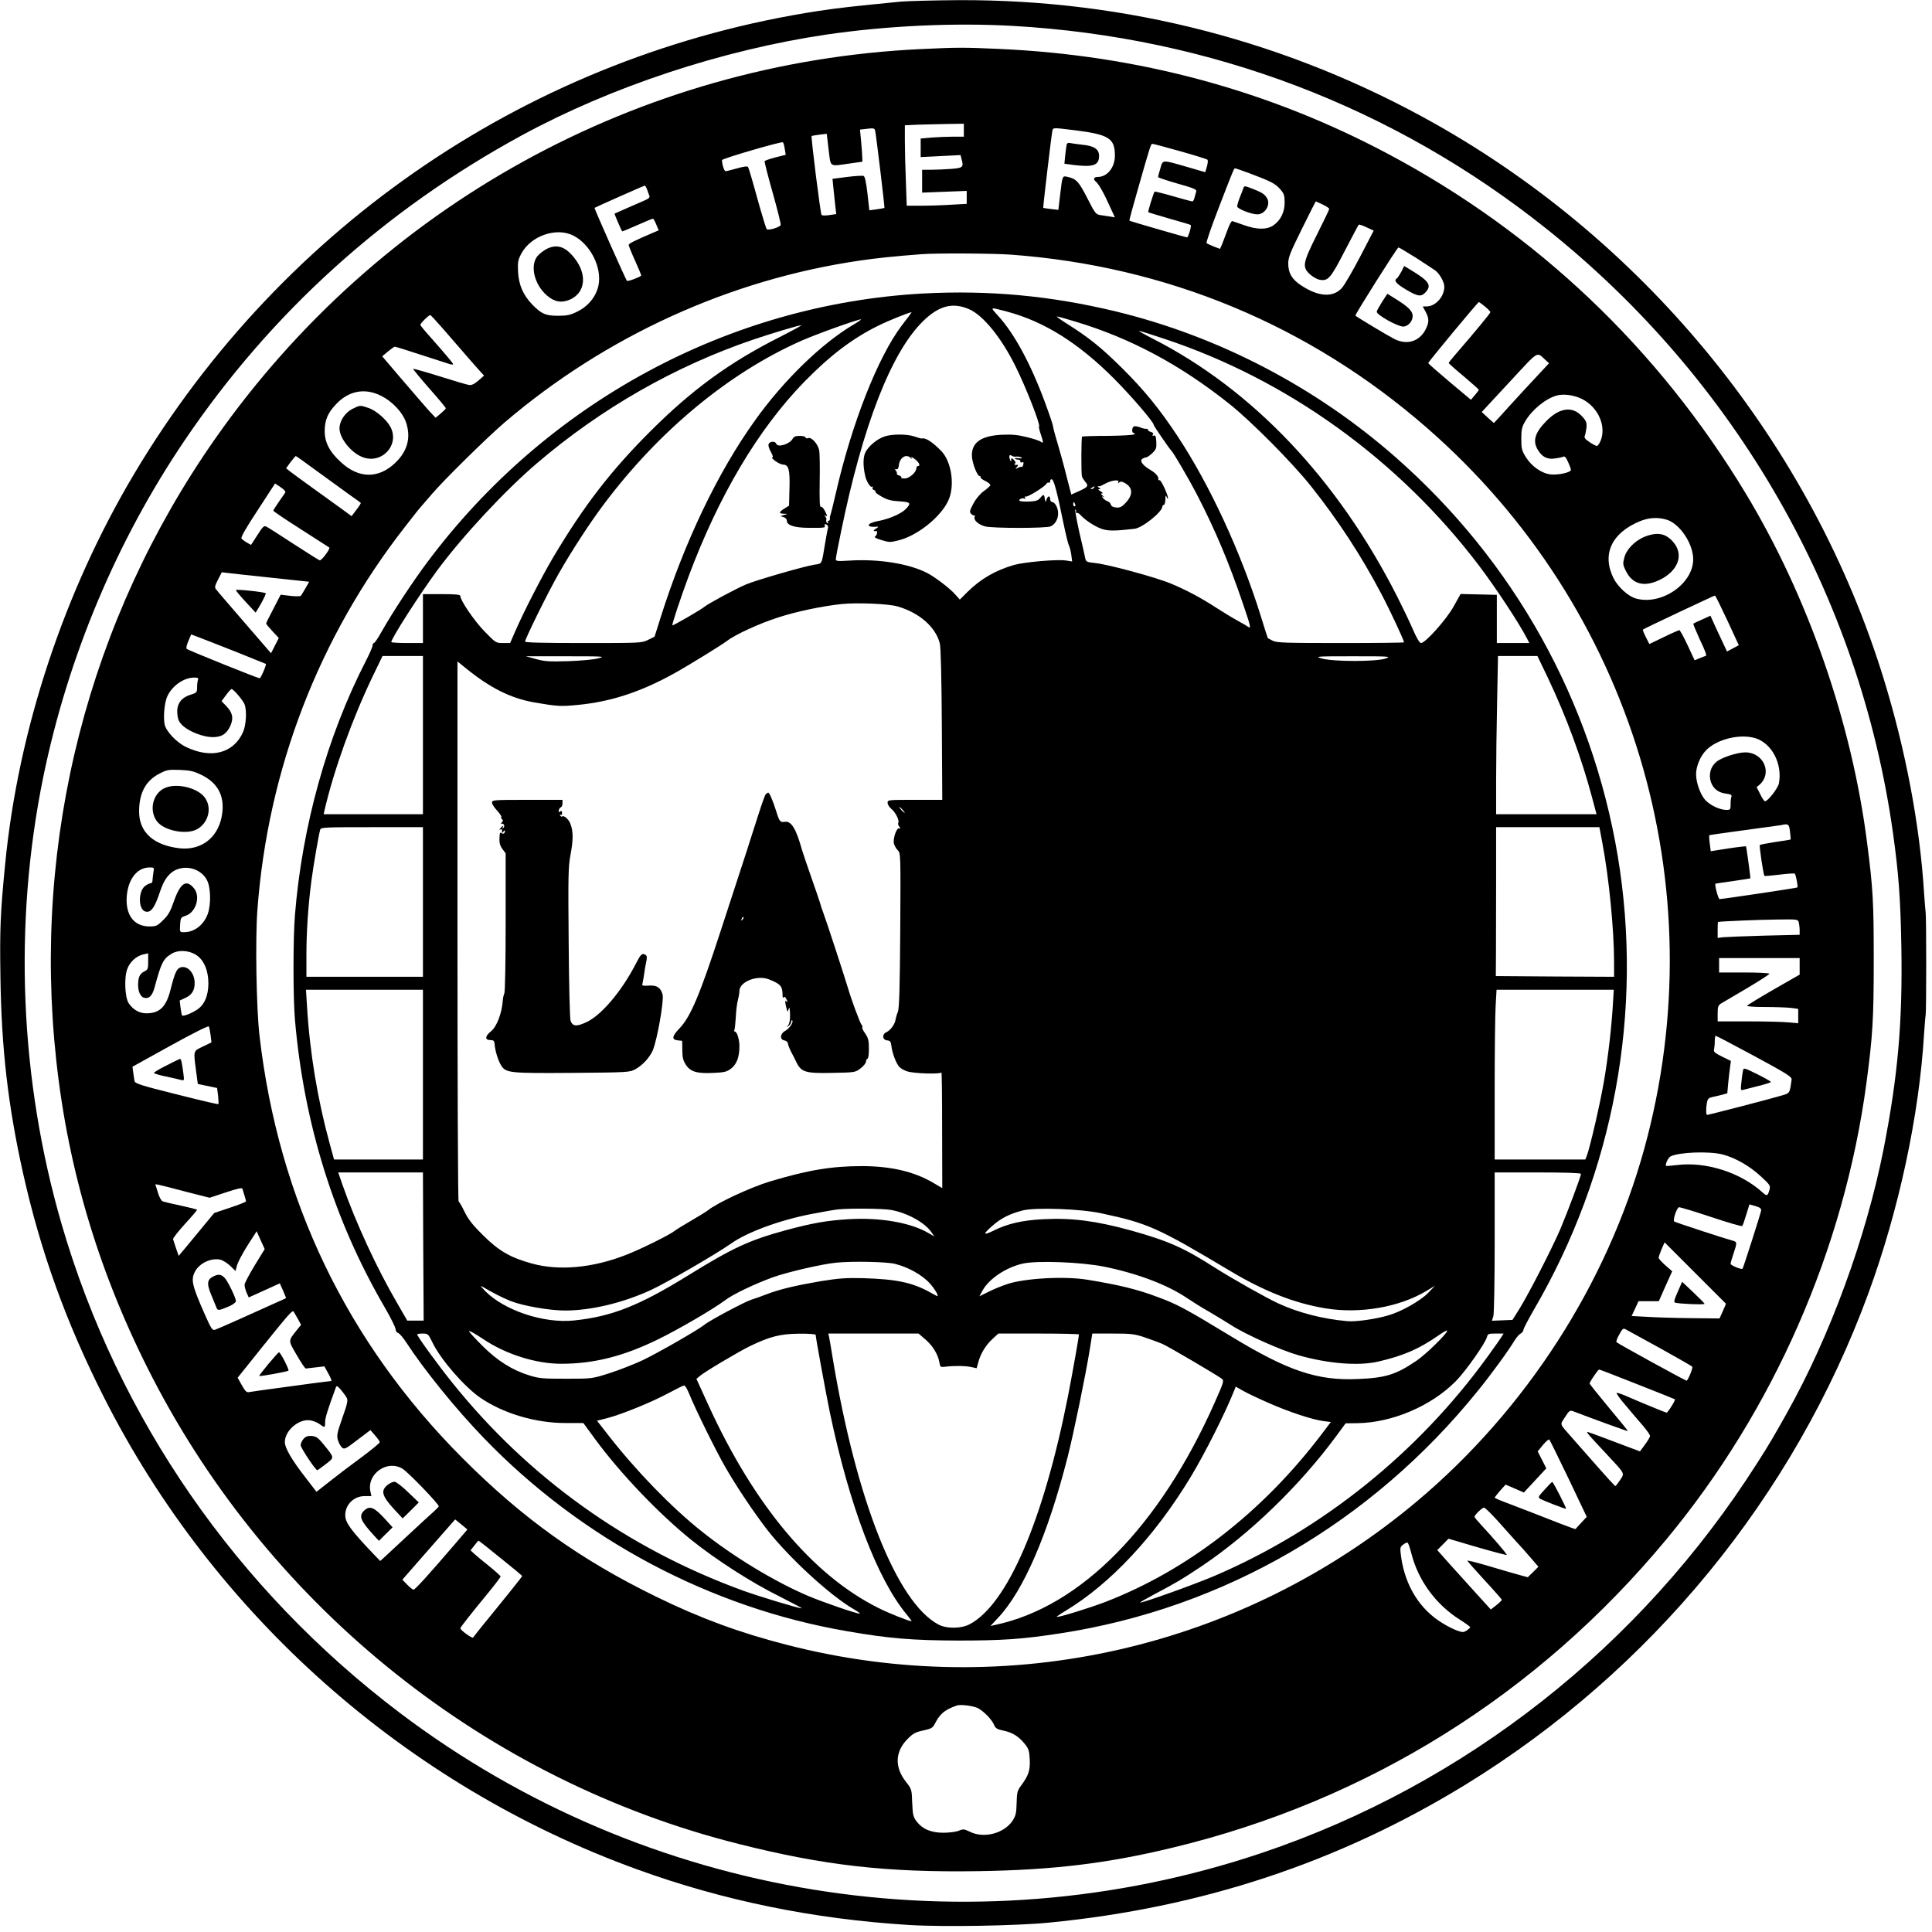 <?xml version="1.0" standalone="no"?>
<!DOCTYPE svg PUBLIC "-//W3C//DTD SVG 20010904//EN"
 "http://www.w3.org/TR/2001/REC-SVG-20010904/DTD/svg10.dtd">
<svg version="1.0" xmlns="http://www.w3.org/2000/svg"
 width="1343pt" height="1343pt" viewBox="0 0 1343 1343"
 preserveAspectRatio="xMidYMid meet">
<g transform="translate(0,1343) scale(0.1,-0.1)"
fill="#000000" stroke="none">
<path d="M6265 13419 c-347 -34 -428 -43 -575 -65 -1982 -303 -3719 -1477
-4755 -3214 -489 -820 -808 -1782 -899 -2715 -34 -346 -38 -453 -33 -785 7
-502 53 -896 157 -1364 122 -547 300 -1040 561 -1556 768 -1519 2102 -2702
3706 -3284 600 -218 1228 -346 1888 -387 238 -15 750 -6 975 16 1062 103 2015
419 2895 958 1291 792 2286 2005 2804 3420 211 577 352 1233 386 1802 4 55 8
114 11 130 5 36 5 667 0 710 -2 17 -7 77 -11 135 -29 472 -128 996 -281 1492
-498 1617 -1632 3020 -3119 3858 -1014 571 -2142 864 -3310 859 -170 -1 -350
-6 -400 -10z m775 -169 c1374 -78 2649 -563 3712 -1412 1317 -1051 2176 -2551
2407 -4200 39 -279 52 -453 58 -788 9 -527 -24 -899 -123 -1405 -121 -615
-374 -1306 -674 -1840 -93 -166 -123 -217 -205 -345 -810 -1275 -2027 -2233
-3443 -2710 -2035 -685 -4281 -320 -5991 972 -1137 860 -1959 2047 -2352 3396
-292 1006 -337 2090 -128 3112 172 836 510 1641 984 2341 600 886 1387 1598
2340 2117 623 339 1391 593 2115 701 423 62 888 84 1300 61z"/>
<path d="M6405 13089 c-1965 -91 -3773 -1088 -4908 -2707 -882 -1258 -1273
-2788 -1106 -4322 84 -774 304 -1499 668 -2205 832 -1613 2329 -2804 4076
-3243 595 -150 1029 -199 1669 -189 514 8 891 53 1346 163 1357 326 2540 1065
3434 2144 745 898 1235 2017 1390 3170 44 331 51 445 51 860 0 400 -5 493 -46
810 -106 834 -410 1712 -844 2430 -608 1008 -1451 1809 -2482 2358 -833 444
-1740 689 -2708 732 -242 11 -290 11 -540 -1z m295 -564 l0 -45 -73 0 c-41 0
-108 -3 -150 -6 l-77 -7 0 -64 0 -65 139 7 138 7 6 -23 c17 -62 13 -66 -70
-73 -42 -3 -105 -6 -140 -6 l-63 0 0 -80 0 -79 155 6 155 6 0 -45 0 -45 -107
-6 c-58 -4 -152 -7 -208 -7 l-102 0 -6 173 c-4 94 -7 220 -7 279 l0 107 83 4
c45 1 137 4 205 5 l122 2 0 -45z m-616 -7 c8 -39 67 -531 64 -533 -2 -2 -26
-6 -54 -10 l-51 -7 -13 117 c-9 79 -18 119 -27 122 -7 3 -59 0 -114 -7 l-102
-13 6 -61 c4 -33 9 -89 13 -123 l7 -61 -47 -7 c-26 -4 -51 -4 -55 1 -8 9 -75
544 -69 549 2 1 26 5 54 9 l51 6 13 -110 c16 -127 1 -117 150 -96 l85 12 -1
29 c0 17 -4 67 -8 112 l-8 82 33 4 c66 8 69 7 73 -15z m1384 7 c241 -30 282
-56 282 -177 0 -82 -53 -148 -119 -148 -27 0 -34 -15 -15 -31 21 -17 56 -78
98 -172 l36 -78 -35 6 c-19 3 -50 7 -67 10 -31 5 -37 14 -90 118 -58 114 -77
134 -135 147 -39 9 -37 13 -54 -127 l-12 -102 -51 6 c-28 3 -52 7 -54 8 -3 2
56 499 63 533 6 26 -4 26 153 7z m-2013 -130 l7 -41 -71 -18 c-39 -10 -73 -22
-76 -26 -2 -4 23 -103 56 -219 33 -117 58 -218 56 -225 -6 -16 -87 -40 -97
-29 -5 4 -34 101 -66 215 -31 114 -60 212 -64 217 -4 7 -29 4 -75 -9 -39 -11
-75 -20 -81 -20 -10 0 -25 47 -25 77 0 11 414 131 423 124 4 -3 10 -24 13 -46z
m2748 -16 c100 -28 186 -55 190 -59 5 -4 3 -25 -3 -47 l-12 -40 -117 34 c-188
54 -177 55 -195 -8 -9 -29 -16 -56 -16 -60 0 -3 61 -24 135 -45 108 -30 134
-41 131 -53 -3 -9 -8 -28 -12 -43 -3 -16 -10 -28 -16 -28 -5 0 -65 16 -134 36
-69 20 -127 34 -128 32 -7 -8 -48 -140 -44 -143 2 -2 68 -22 148 -45 79 -22
145 -42 147 -44 7 -6 -17 -86 -25 -86 -10 0 -396 112 -401 116 -2 2 24 99 58
216 89 312 91 318 102 318 6 0 93 -23 192 -51z m481 -153 c152 -57 180 -72
214 -110 28 -32 32 -44 32 -94 0 -68 -29 -125 -79 -159 -46 -31 -116 -30 -206
3 -38 13 -74 26 -79 27 -6 1 -20 -25 -32 -58 -12 -33 -29 -77 -37 -98 l-16
-37 -43 16 c-24 10 -46 20 -51 24 -4 3 33 112 83 241 105 273 108 279 116 279
3 0 47 -15 98 -34z m-4186 -113 c5 -16 13 -35 16 -44 5 -12 -5 -21 -46 -38
-48 -20 -189 -83 -196 -86 -2 -2 47 -117 53 -123 1 -2 49 18 105 43 56 25 105
45 109 45 3 0 14 -18 23 -41 l17 -40 -47 -20 c-121 -52 -162 -72 -162 -82 0
-5 20 -55 45 -110 25 -55 44 -101 42 -103 -12 -12 -93 -42 -99 -36 -8 8 -229
505 -225 507 8 6 343 154 349 155 3 0 11 -12 16 -27z m4697 -105 c25 -12 45
-26 45 -30 0 -5 -38 -85 -85 -178 -99 -198 -104 -225 -51 -275 19 -18 49 -35
66 -39 62 -12 78 6 177 198 51 98 95 181 98 184 3 3 27 -5 54 -18 l50 -23 -94
-181 c-52 -100 -109 -197 -127 -218 -62 -68 -164 -61 -283 18 -64 42 -89 84
-90 150 0 45 12 75 95 243 52 105 95 191 97 191 1 0 23 -10 48 -22z m-5209
-216 c119 -61 200 -223 174 -347 -16 -76 -71 -144 -147 -181 -48 -24 -71 -29
-133 -29 -87 0 -115 12 -178 76 -65 66 -96 138 -101 231 -3 68 0 82 24 127 67
123 244 183 361 123z m5857 -154 c62 -40 122 -80 134 -88 30 -22 63 -81 63
-113 0 -69 -61 -137 -123 -137 l-27 0 20 -37 c25 -47 25 -74 0 -123 -43 -84
-130 -111 -218 -66 -42 21 -256 149 -270 162 -6 4 291 474 299 474 5 0 59 -33
122 -72z m-2818 22 c1087 -79 2078 -492 2895 -1205 1429 -1247 2012 -3185
1510 -5010 -260 -941 -822 -1814 -1580 -2451 -1217 -1022 -2841 -1393 -4376
-999 -332 85 -604 185 -909 334 -531 259 -931 545 -1350 965 -803 805 -1279
1795 -1411 2936 -22 187 -30 667 -15 871 72 979 427 1901 1028 2669 53 69 104
133 113 142 8 9 40 46 70 81 78 93 387 397 505 498 704 602 1570 997 2475
1128 115 17 232 29 425 44 99 8 493 6 620 -3z m3298 -361 c20 -17 37 -34 37
-39 0 -8 -106 -136 -241 -292 -27 -31 -49 -59 -49 -61 0 -3 47 -45 105 -93 58
-49 105 -91 105 -94 0 -3 -13 -19 -28 -37 l-27 -32 -148 124 c-81 68 -148 127
-149 131 -1 7 345 424 352 424 3 0 22 -14 43 -31z m-7242 -156 c169 -195 233
-269 258 -296 l26 -28 -40 -35 c-28 -24 -47 -33 -65 -30 -14 2 -106 29 -204
60 -99 31 -181 54 -184 52 -2 -2 49 -64 112 -136 64 -72 116 -135 115 -138 0
-4 -16 -20 -36 -37 l-35 -29 -47 50 c-25 28 -108 124 -185 214 l-139 163 39
33 c22 18 43 33 48 34 8 0 98 -29 379 -120 15 -5 27 -6 27 -2 0 7 -45 60 -169
201 -31 34 -57 67 -59 72 -3 8 57 68 69 69 3 0 44 -44 90 -97z m7665 -218 l22
-20 -84 -90 c-47 -50 -133 -143 -191 -207 -58 -65 -107 -118 -108 -118 -2 0
-21 17 -44 38 l-41 38 192 207 c213 229 186 213 254 152z m-8098 -246 c83 -41
157 -122 178 -196 30 -102 4 -191 -78 -270 -116 -112 -255 -111 -379 5 -79 72
-112 137 -112 217 1 74 20 122 76 182 88 96 202 119 315 62z m8350 -23 c112
-57 170 -189 128 -291 -8 -19 -20 -35 -26 -35 -6 0 -29 12 -51 27 -29 19 -38
31 -33 42 4 9 9 35 12 57 3 35 -1 47 -28 77 -68 77 -161 65 -256 -35 -75 -78
-91 -135 -54 -195 29 -48 62 -66 112 -61 24 3 51 8 61 12 14 7 21 0 37 -35 11
-24 20 -49 20 -55 0 -18 -85 -37 -139 -32 -63 6 -135 56 -176 123 -26 43 -30
57 -30 124 0 64 4 83 27 122 48 82 145 160 221 180 50 13 121 2 175 -25z
m-8785 -508 c84 -61 184 -134 222 -161 39 -27 72 -51 73 -53 2 -1 -11 -23 -30
-47 l-34 -45 -71 52 c-38 28 -130 94 -204 147 -74 53 -144 105 -157 115 l-23
19 31 43 c18 23 34 42 36 42 3 0 73 -50 157 -112z m-230 -142 c-4 -6 -24 -35
-45 -65 -21 -30 -38 -57 -38 -61 0 -4 87 -63 193 -130 105 -68 194 -125 196
-126 9 -8 -55 -94 -67 -89 -8 3 -89 54 -180 113 -92 60 -176 114 -188 120 -19
10 -25 5 -65 -58 l-44 -68 -28 16 c-16 9 -33 22 -38 28 -7 8 29 71 112 197
l121 186 39 -26 c23 -15 36 -30 32 -37z m9601 -188 c92 -27 186 -167 186 -276
0 -170 -220 -321 -396 -273 -56 15 -127 80 -159 144 -81 166 -11 313 185 394
62 25 123 29 184 11z m-9697 -404 l262 -28 -26 -46 c-14 -25 -29 -48 -32 -52
-4 -4 -37 -4 -73 0 l-67 8 -50 -97 c-28 -53 -51 -99 -51 -103 0 -4 20 -28 44
-54 l44 -47 -27 -53 -27 -53 -184 213 c-101 117 -190 220 -197 230 -12 14 -11
23 12 68 l27 52 41 -5 c23 -3 160 -18 304 -33z m10120 -296 l80 -173 -41 -22
-41 -22 -22 47 c-12 26 -38 82 -58 124 l-35 78 -57 -26 c-31 -13 -59 -27 -62
-29 -2 -3 17 -49 42 -104 43 -90 54 -121 43 -121 -2 0 -20 -7 -40 -15 l-36
-15 -49 105 c-27 58 -53 105 -58 105 -4 -1 -53 -22 -108 -49 l-100 -48 -24 48
c-14 27 -23 51 -20 53 6 6 492 235 500 236 4 0 42 -78 86 -172z m-10357 -223
c107 -43 196 -79 198 -80 6 -5 -35 -100 -43 -100 -13 0 -498 195 -508 205 -4
4 1 28 12 53 l20 47 63 -24 c35 -13 151 -59 258 -101z m-274 -191 c-3 -9 -6
-32 -6 -52 0 -35 -2 -38 -47 -52 -66 -21 -97 -66 -90 -134 4 -41 11 -55 39
-82 45 -40 139 -77 203 -78 65 -1 101 22 127 80 23 54 15 91 -32 139 l-30 31
31 42 c17 23 34 42 39 42 13 0 80 -79 90 -106 17 -44 11 -145 -11 -194 -66
-147 -222 -187 -397 -102 -66 32 -139 110 -148 158 -10 54 0 155 20 196 35 73
114 127 185 128 26 0 32 -3 27 -16z m10825 -405 c115 -35 190 -177 165 -314
-7 -35 -77 -125 -97 -125 -5 0 -20 22 -33 49 l-25 49 21 18 c90 81 27 224
-100 224 -56 0 -166 -36 -201 -66 -41 -34 -55 -89 -38 -140 17 -47 51 -74 106
-81 31 -4 41 -9 37 -20 -4 -8 -6 -32 -6 -54 0 -37 -1 -39 -32 -39 -42 1 -106
30 -140 65 -36 35 -68 123 -68 183 0 54 29 124 68 165 74 78 235 118 343 86z
m-10798 -257 c107 -53 155 -138 143 -255 -17 -168 -136 -270 -295 -254 -183
20 -285 112 -284 257 0 128 46 214 143 263 50 26 62 28 141 25 73 -3 97 -9
152 -36z m11040 -394 c4 -28 5 -53 4 -54 -1 -1 -49 -9 -106 -17 -56 -9 -105
-18 -108 -21 -5 -5 25 -208 32 -214 2 -3 49 1 105 8 55 7 103 10 106 7 8 -8
24 -91 18 -96 -4 -4 -514 -80 -541 -81 -8 0 -34 93 -29 107 1 1 55 9 121 18
66 10 121 18 122 19 3 2 -27 219 -30 223 -2 1 -58 -5 -124 -15 l-121 -19 -7
54 c-4 30 -5 56 -3 57 2 2 111 17 243 35 132 18 247 34 255 35 52 12 57 8 63
-46z m-11377 -285 c-3 -21 -6 -46 -6 -55 0 -10 -6 -18 -14 -18 -7 0 -25 -9
-39 -20 -46 -37 -46 -157 0 -175 40 -15 68 22 107 142 34 102 85 153 163 160
65 6 130 -27 160 -82 28 -49 31 -167 8 -236 -27 -77 -93 -129 -165 -129 -31 0
-31 0 -28 51 3 49 5 52 38 63 71 23 105 131 60 189 -53 67 -95 42 -140 -85
-26 -75 -41 -101 -77 -135 -39 -39 -48 -43 -94 -43 -99 0 -158 67 -159 180 0
134 66 230 159 230 33 0 34 0 27 -37z m11438 -345 c3 -13 6 -37 6 -54 l0 -32
-247 -6 c-137 -4 -265 -9 -285 -11 l-38 -5 0 55 c0 30 1 56 3 56 8 4 287 16
408 17 144 2 147 2 153 -20z m-11149 -221 c53 -30 84 -88 92 -169 8 -90 -15
-167 -63 -206 -33 -28 -109 -60 -118 -51 -3 2 -7 27 -11 54 l-6 50 39 18 c47
21 67 55 65 110 -3 65 -49 115 -96 103 -28 -7 -42 -37 -72 -157 -30 -118 -75
-162 -166 -163 -51 0 -94 25 -125 71 -26 41 -32 179 -9 238 19 51 65 91 113
101 l32 7 0 -56 c0 -52 -2 -58 -29 -71 -30 -16 -41 -40 -41 -93 0 -45 16 -80
39 -88 36 -11 60 12 76 73 46 170 59 197 119 233 43 26 111 24 161 -4z m11155
-84 l0 -58 -180 -103 c-99 -57 -182 -108 -185 -113 -4 -5 46 -9 122 -9 70 0
152 -3 181 -6 l52 -7 0 -50 0 -50 -67 6 c-38 4 -164 7 -280 7 l-213 0 0 55 c0
46 4 57 23 69 12 7 93 55 180 106 86 51 157 97 157 101 0 5 -79 9 -175 9
l-175 0 0 50 0 50 280 0 280 0 0 -57z m-11046 -479 l6 -50 -60 -29 c-68 -33
-66 -24 -47 -170 l12 -90 67 -14 67 -14 7 -54 c3 -30 4 -56 2 -58 -2 -3 -133
28 -291 68 -249 62 -288 75 -292 92 -2 11 -6 38 -9 60 l-5 40 262 145 c153 85
265 141 268 135 4 -5 9 -33 13 -61z m10731 -145 c227 -123 261 -144 259 -163
-14 -101 -9 -94 -82 -115 -77 -23 -495 -131 -505 -131 -9 0 -9 47 -1 88 5 24
13 31 37 36 17 3 47 11 68 16 l36 10 6 67 c4 38 9 88 13 113 l6 45 -61 30
c-50 25 -61 34 -56 50 2 11 5 37 5 58 0 20 3 37 6 37 4 0 125 -63 269 -141z
m-221 -684 c89 -23 188 -80 266 -152 65 -60 68 -65 60 -95 -13 -43 -17 -45
-48 -17 -153 139 -394 216 -597 190 -38 -4 -71 -7 -73 -6 -9 8 13 57 30 66 57
30 268 38 362 14z m-10678 -260 l161 -41 112 37 c78 26 113 34 116 26 2 -7 8
-27 14 -46 6 -19 11 -37 11 -42 0 -4 -50 -24 -111 -44 l-110 -37 -76 -92 c-41
-50 -97 -117 -123 -149 l-48 -57 -18 52 c-9 29 -19 58 -21 64 -2 6 35 53 82
105 47 51 85 96 85 99 0 3 -51 16 -112 29 -62 13 -120 27 -129 31 -8 5 -21 28
-28 50 -7 23 -15 49 -18 57 -6 16 -25 20 213 -42z m10946 -131 c-3 -20 -123
-396 -129 -403 -6 -9 -83 23 -83 34 0 7 9 38 20 70 24 71 25 81 3 88 -85 24
-410 131 -415 136 -11 10 18 96 33 99 8 1 108 -29 224 -68 115 -38 212 -67
216 -62 4 4 16 39 28 79 l22 71 42 -12 c33 -10 41 -17 39 -32z m-10472 -381
c-38 -63 -70 -123 -70 -134 0 -11 6 -35 14 -54 l15 -34 108 49 108 49 23 -51
c12 -28 21 -51 20 -52 -2 -1 -34 -16 -73 -33 -38 -17 -144 -65 -235 -106 -91
-41 -174 -77 -186 -81 -18 -5 -26 7 -72 111 -87 197 -96 237 -67 293 30 58
110 97 175 84 18 -4 49 -23 70 -43 l37 -36 11 40 c6 22 39 84 73 138 l63 98
28 -62 28 -62 -70 -114z m10206 -317 l-23 -51 -194 2 c-107 1 -244 5 -306 9
l-111 6 24 51 24 52 70 0 71 0 46 104 47 104 -47 41 c-26 23 -47 46 -47 53 0
6 9 33 20 59 l21 48 214 -214 213 -213 -22 -51z m-9906 -53 l23 -42 -29 -36
c-62 -78 -62 -70 -1 -175 30 -52 58 -94 63 -93 5 1 36 4 69 8 l60 7 28 -51
c16 -28 24 -51 20 -51 -5 0 -60 -7 -123 -15 -63 -9 -182 -25 -265 -36 -82 -11
-162 -22 -177 -25 -24 -5 -30 0 -57 47 l-29 52 165 206 c190 236 214 264 224
254 3 -5 16 -27 29 -50z m9470 -205 c118 -66 219 -123 223 -128 7 -6 -22 -80
-38 -98 -3 -3 -474 255 -488 268 -4 3 4 28 19 53 23 43 28 46 47 35 12 -6 119
-65 237 -130z m-162 -249 c142 -56 260 -103 265 -106 6 -4 -49 -93 -58 -93 -6
0 -207 83 -279 115 -32 14 -63 24 -68 23 -5 -2 23 -42 63 -88 39 -47 94 -111
121 -142 26 -31 48 -62 48 -70 0 -7 -16 -34 -35 -60 l-35 -47 -67 25 c-38 14
-120 45 -183 69 -63 24 -116 43 -117 41 -4 -4 14 -25 134 -153 133 -143 127
-131 95 -181 -15 -23 -30 -42 -33 -42 -4 0 -64 66 -135 147 -71 81 -147 167
-169 192 -87 99 -82 84 -46 140 30 47 34 49 59 40 154 -59 375 -139 378 -137
1 2 -58 75 -132 163 -73 88 -134 164 -134 168 0 11 59 97 66 97 4 0 121 -45
262 -101z m-8968 -95 c10 -18 5 -41 -30 -140 -37 -105 -40 -123 -31 -155 6
-20 19 -43 28 -51 17 -15 25 -11 108 53 l90 68 32 -37 c18 -20 33 -42 33 -47
0 -6 -57 -53 -127 -105 -71 -52 -170 -127 -220 -167 l-93 -73 -77 100 c-95
122 -143 205 -143 245 0 80 95 162 174 152 22 -3 52 -15 67 -26 37 -28 39 -27
39 14 0 28 16 81 76 244 3 10 13 5 34 -20 16 -19 34 -44 40 -55z m8494 -563
l126 -265 -37 -40 c-21 -22 -39 -42 -40 -45 -1 -2 -48 15 -105 37 -96 38 -251
98 -395 153 -35 13 -63 26 -63 29 1 3 18 24 38 48 l38 42 63 -27 64 -28 78 84
78 84 -30 59 -30 59 37 45 c21 25 40 41 44 37 4 -4 64 -127 134 -272z m-8107
70 c41 -25 252 -244 253 -262 0 -3 -15 -18 -32 -34 -18 -16 -96 -87 -173 -159
-77 -71 -154 -143 -171 -159 l-31 -28 -51 53 c-155 163 -192 214 -192 266 0
73 60 132 135 132 l47 0 -7 31 c-27 122 115 224 222 160z m7614 -363 c45 -51
103 -115 128 -143 26 -27 71 -78 101 -113 l54 -63 -37 -37 -37 -36 -62 17
c-35 9 -129 37 -210 61 -82 24 -148 41 -148 37 0 -3 54 -64 120 -136 66 -71
120 -133 120 -136 0 -3 -17 -20 -38 -37 l-39 -30 -109 120 c-60 66 -144 159
-186 206 l-77 87 39 39 39 40 200 -59 c111 -32 203 -56 205 -54 4 4 -89 113
-180 211 -24 26 -44 50 -44 54 0 13 53 64 66 64 7 0 50 -42 95 -92z m-7249
-162 c-181 -211 -276 -316 -287 -316 -6 0 -26 15 -44 34 l-34 35 61 70 c33 38
116 133 183 209 l123 140 43 -35 42 -35 -87 -102z m318 -97 c83 -66 150 -122
150 -125 0 -3 -83 -108 -279 -348 -31 -39 -59 -74 -62 -79 -6 -9 -88 51 -89
64 0 7 62 86 199 253 45 55 81 103 81 107 0 4 -35 36 -77 70 -43 34 -90 73
-105 87 l-27 25 26 33 c14 19 27 34 30 34 2 0 71 -54 153 -121z m6331 32 c48
-188 170 -355 340 -462 38 -24 69 -47 69 -50 0 -4 -11 -14 -24 -23 -22 -14
-29 -14 -66 -1 -23 8 -70 31 -103 52 -157 95 -258 258 -287 458 -9 66 -8 71
13 87 12 10 26 16 31 15 5 -2 17 -36 27 -76z m-3013 -1075 c40 -21 97 -79 112
-116 10 -24 21 -31 65 -40 63 -13 106 -40 149 -93 26 -32 31 -48 34 -105 4
-76 -7 -112 -57 -180 -30 -40 -32 -51 -34 -126 -2 -70 -6 -88 -28 -122 -59
-89 -200 -126 -297 -77 -40 19 -47 20 -77 7 -19 -8 -67 -14 -107 -14 -86 0
-145 25 -186 78 -24 32 -27 45 -31 130 -3 93 -4 96 -42 144 -82 104 -78 211
10 300 39 39 56 48 110 59 54 12 65 18 78 44 38 73 67 98 153 129 26 10 116
-2 148 -18z"/>
<path d="M7416 12428 c-3 -7 -7 -41 -11 -75 l-6 -61 58 -8 c142 -18 183 -4
183 62 0 47 -34 70 -117 78 -38 4 -76 10 -86 12 -9 3 -19 -1 -21 -8z"/>
<path d="M8643 12122 c-3 -9 -14 -39 -25 -65 -10 -26 -18 -54 -18 -62 0 -16
98 -55 140 -55 55 0 96 70 66 115 -18 27 -31 36 -105 65 -49 19 -52 19 -58 2z"/>
<path d="M3805 11702 c-23 -11 -53 -34 -68 -51 -55 -66 -23 -200 65 -275 53
-46 102 -54 161 -28 105 47 120 171 34 283 -63 83 -121 104 -192 71z"/>
<path d="M9741 11541 c-12 -22 -25 -42 -31 -46 -24 -15 -5 -37 67 -80 82 -48
104 -50 136 -13 40 47 18 77 -111 154 l-41 25 -20 -40z"/>
<path d="M9607 11331 c-20 -32 -37 -62 -37 -68 0 -22 144 -103 184 -103 33 0
66 36 66 73 0 34 -31 65 -117 118 l-59 37 -37 -57z"/>
<path d="M6420 11390 c-1356 -74 -2620 -758 -3449 -1867 -108 -145 -240 -346
-319 -485 -24 -43 -47 -78 -53 -78 -5 0 -9 -8 -9 -17 0 -9 -20 -55 -44 -102
-272 -527 -446 -1153 -496 -1775 -13 -165 -13 -566 0 -721 62 -725 272 -1399
625 -2004 41 -71 75 -139 75 -151 0 -12 8 -24 18 -26 9 -3 35 -33 57 -67 123
-189 343 -461 538 -663 679 -704 1576 -1181 2530 -1344 289 -50 453 -63 767
-64 304 0 445 9 710 50 1138 175 2163 769 2903 1686 92 113 213 279 256 351
13 20 31 42 42 47 10 6 19 17 19 26 0 8 32 69 71 137 559 956 765 2077 584
3160 -181 1076 -721 2046 -1543 2768 -556 489 -1231 841 -1945 1014 -451 109
-881 149 -1337 125z m318 -110 c97 -43 222 -196 321 -396 70 -140 175 -407
164 -418 -3 -3 2 -26 11 -52 20 -58 20 -70 2 -55 -7 6 -51 21 -96 32 -64 16
-104 20 -174 17 -146 -7 -213 -54 -210 -148 2 -49 37 -140 55 -140 6 0 8 -3 5
-8 -2 -4 13 -16 34 -26 21 -10 36 -24 34 -30 -3 -6 -24 -25 -48 -42 -25 -19
-54 -54 -71 -87 -26 -50 -27 -56 -13 -70 9 -9 19 -13 22 -9 4 3 4 -1 1 -10 -9
-23 25 -54 72 -67 50 -14 425 -14 456 0 48 22 67 89 40 142 -7 15 -20 27 -28
27 -8 0 -15 9 -15 20 0 27 -16 25 -25 -2 -8 -22 -8 -22 -12 5 -5 33 -10 33
-33 5 -13 -17 -30 -22 -70 -24 -63 -3 -91 4 -66 18 9 5 21 6 28 2 7 -5 8 -3 4
5 -5 8 -3 11 5 9 16 -3 130 68 142 88 5 8 12 12 18 9 5 -4 9 1 9 10 0 9 5 15
12 13 14 -5 36 -86 78 -293 17 -82 35 -158 41 -168 5 -9 12 -38 16 -64 l6 -46
-45 7 c-60 9 -288 -11 -358 -31 -129 -37 -232 -96 -326 -189 l-52 -52 -32 36
c-38 43 -142 122 -195 149 -129 66 -341 99 -542 86 -81 -5 -93 -4 -93 10 0 9
16 94 36 189 151 739 348 1245 568 1463 111 110 208 136 324 85z m262 -16
c259 -69 498 -219 746 -468 121 -122 274 -300 274 -320 0 -7 110 -167 120
-176 15 -12 123 -197 184 -315 122 -236 221 -470 317 -754 53 -156 57 -172 36
-159 -12 9 -49 30 -82 48 -33 18 -96 57 -140 85 -104 68 -209 124 -315 168
-102 43 -437 134 -527 143 -58 6 -64 9 -69 33 -3 14 -11 53 -19 86 -31 126
-55 249 -50 253 3 3 5 -3 5 -13 0 -10 3 -15 6 -12 4 4 14 -1 23 -11 32 -36 97
-79 145 -97 47 -17 92 -17 232 -1 55 6 194 118 194 155 0 6 5 11 10 11 6 0 10
17 11 38 0 30 2 33 9 17 5 -11 9 -15 9 -9 2 21 -48 129 -58 126 -6 -1 -10 1
-9 5 4 20 -17 44 -58 68 -51 30 -74 63 -53 76 8 5 19 9 25 9 7 0 26 13 43 29
28 27 31 35 29 79 -2 38 -6 48 -17 44 -9 -4 -12 -1 -7 7 5 8 1 14 -13 18 -12
3 -21 10 -21 15 0 5 -6 8 -12 7 -7 -1 -26 3 -42 10 -16 6 -35 10 -43 7 -15 -6
-18 -46 -2 -46 5 0 8 -4 5 -9 -4 -5 -86 -10 -183 -11 -97 0 -179 -3 -181 -5
-6 -6 -7 -257 -1 -277 3 -9 13 -25 22 -36 26 -29 21 -37 -40 -65 l-56 -25 -34
131 c-18 73 -47 177 -63 231 -17 55 -30 106 -30 113 0 8 -25 82 -56 166 -100
270 -213 478 -326 602 -57 63 -61 61 62 29z m-731 -96 c-165 -217 -348 -681
-458 -1163 -18 -77 -35 -147 -38 -155 -4 -8 -5 -21 -4 -27 1 -7 -3 -13 -9 -13
-6 0 -8 -5 -4 -12 5 -7 3 -8 -5 -4 -7 5 -10 14 -7 21 2 7 -1 18 -7 25 -9 10
-9 11 1 6 16 -9 15 -6 -4 33 -9 18 -21 30 -28 28 -8 -3 -10 44 -8 177 2 99 0
195 -3 213 -8 45 -52 95 -76 88 -11 -4 -19 -2 -19 4 0 6 -18 11 -40 11 -29 0
-42 -5 -50 -20 -20 -37 -103 -63 -114 -35 -7 20 -45 19 -53 -2 -4 -9 3 -33 16
-55 14 -25 17 -38 9 -38 -6 0 3 -11 22 -25 19 -14 44 -25 55 -25 37 0 47 -36
43 -165 l-3 -120 -32 -20 c-40 -25 -41 -35 -5 -36 l27 -1 -25 -8 -25 -8 23 -7
c13 -4 22 -15 22 -27 0 -29 55 -47 151 -47 112 -1 118 0 112 16 -4 9 0 11 11
7 10 -4 14 -13 12 -23 -3 -9 -12 -59 -21 -111 -24 -147 -19 -137 -72 -145 -68
-10 -408 -108 -478 -138 -73 -31 -263 -134 -287 -154 -21 -19 -220 -134 -224
-130 -5 4 59 196 110 333 212 569 485 1028 805 1358 182 186 336 303 516 392
68 34 208 90 232 94 2 0 -29 -42 -68 -92z m1208 26 c382 -115 728 -300 1068
-571 149 -118 438 -409 566 -570 189 -237 352 -486 492 -753 58 -109 157 -322
157 -335 0 -3 -198 -5 -440 -5 -388 0 -445 2 -473 16 -18 9 -33 17 -34 18 -1
1 -23 69 -48 151 -139 447 -356 916 -582 1257 -124 187 -229 316 -382 468
-143 142 -230 212 -377 305 -48 30 -83 55 -77 55 7 0 65 -16 130 -36z m-1545
-21 c-221 -131 -484 -386 -682 -663 -261 -363 -493 -850 -659 -1376 l-41 -130
-45 -22 c-45 -22 -53 -22 -450 -22 -276 0 -405 3 -405 10 0 20 165 353 235
475 90 158 218 354 312 479 385 513 870 914 1373 1137 104 46 391 149 415 149
5 0 -18 -17 -53 -37z m-512 -86 c-350 -177 -606 -363 -896 -652 -275 -274
-463 -517 -678 -878 -78 -132 -206 -380 -266 -519 l-34 -78 -49 0 c-50 0 -51
1 -129 81 -71 73 -168 215 -168 246 0 10 -32 13 -130 13 l-130 0 0 -170 0
-170 -110 0 c-60 0 -110 3 -110 7 0 25 199 335 320 499 177 239 473 557 695
746 448 382 957 672 1500 857 137 46 313 99 335 100 8 1 -60 -36 -150 -82z
m2676 -13 c855 -284 1626 -840 2183 -1573 121 -160 281 -403 335 -508 l17 -33
-113 0 -113 0 0 167 0 168 -126 3 -126 3 -49 -88 c-51 -91 -196 -253 -226
-253 -10 0 -31 35 -58 98 -23 53 -71 153 -106 222 -414 818 -1007 1443 -1703
1797 -57 29 -99 53 -93 53 6 0 86 -25 178 -56z m-1032 -818 c11 1 27 -1 35 -6
11 -6 6 -8 -18 -5 -18 2 -30 1 -26 -3 3 -4 14 -7 23 -7 9 0 16 -5 15 -12 -2
-7 3 -10 11 -7 11 4 13 0 9 -16 -3 -11 -8 -19 -11 -16 -2 3 -14 0 -26 -6 -19
-10 -20 -10 -7 6 8 9 10 16 5 15 -19 -3 -29 1 -18 9 6 4 4 13 -8 25 -17 16
-18 16 -19 0 0 -15 -2 -15 -8 2 -10 25 -3 39 12 27 7 -5 21 -8 31 -6z m710
-178 c-5 -10 -4 -10 6 -2 9 9 19 8 40 -4 56 -32 57 -82 5 -137 -26 -28 -39
-35 -65 -33 -22 2 -35 9 -38 20 -2 9 -12 20 -22 23 -10 3 -24 13 -32 22 -11
14 -11 16 2 9 8 -4 6 0 -4 8 -15 12 -16 16 -5 16 8 1 3 7 -11 15 -15 9 -19 14
-10 15 13 0 13 1 0 10 -8 5 -12 10 -7 10 4 0 9 0 12 0 3 0 22 9 42 20 43 23
98 28 87 8z m-169 -38 c-3 -5 -12 -10 -18 -10 -7 0 -6 4 3 10 19 12 23 12 15
0z m-131 -115 c3 -8 1 -15 -4 -15 -6 0 -10 7 -10 15 0 8 2 15 4 15 2 0 6 -7
10 -15z m-1233 -711 c151 -44 264 -144 292 -257 7 -26 12 -242 14 -564 l3
-523 -190 0 c-187 0 -190 0 -190 -21 0 -12 12 -30 26 -42 29 -22 58 -82 48
-98 -3 -5 0 -17 7 -25 10 -12 10 -15 -1 -12 -19 4 -44 -74 -36 -107 4 -14 16
-35 27 -46 20 -20 20 -27 17 -557 -3 -415 -7 -544 -17 -567 -7 -16 -14 -41
-16 -53 -3 -30 -35 -74 -63 -87 -32 -14 -29 -53 4 -57 22 -2 27 -9 30 -37 6
-51 33 -123 55 -147 11 -12 36 -26 57 -32 48 -15 231 -20 236 -7 3 6 5 -173 5
-397 l1 -407 -58 34 c-134 80 -294 118 -497 119 -210 0 -373 -26 -640 -106
-137 -41 -369 -149 -435 -202 -8 -7 -60 -39 -115 -71 -55 -32 -107 -64 -115
-71 -33 -27 -232 -126 -340 -168 -231 -90 -462 -111 -650 -60 -151 41 -232 88
-341 196 -71 70 -103 110 -129 163 -19 39 -38 72 -42 73 -5 2 -8 847 -8 1879
l0 1875 58 -47 c170 -138 312 -209 477 -238 156 -27 183 -29 303 -17 229 22
439 91 672 221 94 52 326 195 364 224 57 44 227 122 356 163 126 41 302 78
440 93 108 11 328 2 391 -17z m-3301 -894 l0 -550 -345 0 -345 0 6 28 c65 280
193 635 334 929 l69 143 140 0 141 0 0 -550z m1220 534 c-31 -9 -122 -17 -210
-20 -133 -4 -165 -2 -225 15 l-70 19 280 0 c264 0 277 -1 225 -14z m5470 -2
c-62 -22 -360 -22 -440 0 -53 15 -46 16 215 16 261 0 268 -1 225 -16z m1130
-134 c129 -272 233 -554 308 -835 l30 -113 -349 0 -349 0 0 233 c0 129 3 376
7 550 l6 317 137 0 137 0 73 -152z m-4485 -918 c10 -11 16 -20 13 -20 -3 0
-13 9 -23 20 -10 11 -16 20 -13 20 3 0 13 -9 23 -20z m-3335 -640 l0 -520
-405 0 -405 0 0 149 c0 164 12 346 35 521 15 111 50 316 61 353 5 16 31 17
360 17 l354 0 0 -520z m8199 408 c45 -237 81 -601 81 -824 l0 -104 -411 2
-411 3 1 160 c0 88 1 321 1 518 l0 357 359 0 359 0 21 -112z m-8199 -1608 l0
-590 -309 0 -309 0 -31 113 c-83 303 -138 631 -157 955 l-7 112 407 0 406 0 0
-590z m8273 508 c-9 -165 -34 -385 -63 -552 -26 -154 -97 -461 -120 -522 l-10
-24 -315 0 -315 0 0 483 c0 266 3 532 7 590 l6 107 408 0 407 0 -5 -82z
m-8271 -1703 l3 -515 -57 0 -57 0 -71 123 c-139 238 -287 557 -379 820 l-30
87 294 0 295 0 2 -515z m8048 505 c0 -16 -93 -265 -144 -385 -58 -134 -215
-441 -282 -550 l-50 -80 -71 -3 -72 -3 10 33 c5 19 9 243 9 515 l0 483 300 0
c194 0 300 -4 300 -10z m-4795 -251 c111 -20 230 -86 277 -151 l23 -33 -38 22
c-125 74 -336 111 -557 98 -151 -9 -253 -27 -435 -76 -257 -70 -369 -122 -680
-314 -343 -212 -533 -287 -795 -314 -208 -22 -480 68 -615 202 -27 28 -39 43
-25 35 76 -45 142 -79 200 -102 86 -34 272 -66 379 -66 181 1 398 52 594 142
109 50 449 247 558 323 112 80 339 163 554 205 82 16 168 31 190 33 93 9 316
6 370 -4z m1460 -23 c326 -70 391 -99 895 -400 237 -142 450 -226 665 -261
238 -39 512 8 700 121 l60 36 -48 -50 c-54 -55 -188 -131 -278 -156 -88 -26
-224 -45 -282 -40 -172 15 -342 59 -482 124 -83 38 -320 172 -435 245 -220
141 -328 189 -590 262 -240 66 -408 88 -604 78 -148 -7 -252 -31 -348 -79 -79
-39 -78 -25 1 42 54 46 115 76 201 98 87 22 403 11 545 -20z m-1436 -351 c93
-22 194 -79 246 -138 36 -41 62 -87 50 -87 -1 0 -22 11 -47 25 -125 70 -236
93 -468 100 -121 3 -170 -1 -295 -21 -175 -30 -281 -55 -374 -90 -36 -14 -85
-32 -109 -39 -45 -14 -293 -146 -327 -175 -42 -34 -318 -193 -427 -245 -62
-29 -167 -70 -233 -91 -120 -38 -120 -38 -300 -38 -161 0 -188 2 -255 23 -118
36 -223 102 -327 206 -51 51 -93 97 -93 102 0 6 46 -20 103 -58 154 -103 362
-169 538 -169 227 0 433 52 674 170 149 73 386 212 466 272 53 41 207 114 331
159 103 37 346 93 443 102 113 11 344 6 404 -8z m1456 -20 c231 -47 438 -125
576 -218 37 -25 104 -67 150 -93 46 -27 116 -69 155 -94 101 -66 352 -178 474
-212 207 -58 414 -74 550 -43 177 41 284 88 418 181 34 24 62 39 62 34 0 -20
-148 -165 -215 -210 -142 -96 -213 -118 -405 -126 -282 -13 -487 56 -883 297
-315 191 -374 223 -507 272 -143 54 -265 84 -490 121 -157 26 -435 11 -558
-30 -40 -13 -100 -38 -133 -55 l-61 -30 23 42 c46 81 161 158 277 185 98 23
409 11 567 -21z m-4667 -531 c59 -119 221 -305 332 -381 161 -110 387 -176
595 -175 l120 0 82 -112 c174 -237 441 -517 668 -700 173 -139 419 -297 609
-391 93 -47 165 -85 159 -85 -24 0 -294 82 -408 123 -804 293 -1493 786 -2023
1448 -102 127 -242 320 -242 333 0 3 17 6 38 6 37 0 39 -2 70 -66z m2662 57
c0 -19 71 -405 99 -541 136 -648 330 -1158 533 -1402 22 -27 37 -48 35 -48
-18 0 -164 58 -232 93 -455 227 -862 713 -1180 1408 l-84 184 25 21 c37 31
267 167 344 205 140 68 214 87 343 88 64 1 117 -3 117 -8z m763 -32 c51 -44
87 -103 97 -159 6 -34 7 -35 45 -30 62 7 136 6 177 -3 l37 -8 12 43 c16 60 53
120 100 162 l39 36 280 0 c154 0 280 -3 280 -6 0 -18 -45 -270 -76 -429 -171
-867 -422 -1448 -684 -1586 -61 -31 -158 -32 -216 -2 -288 152 -570 860 -734
1843 -11 69 -23 137 -26 153 l-6 27 314 0 313 0 48 -41z m1523 15 c43 -15 99
-35 124 -46 42 -18 372 -212 413 -242 17 -13 14 -23 -48 -163 -383 -864 -933
-1422 -1525 -1548 l-35 -8 52 56 c177 187 347 580 484 1117 42 164 126 572
155 753 l17 107 142 0 c128 0 151 -3 221 -26z m2479 -1 c-10 -16 -52 -75 -94
-133 -483 -668 -1147 -1202 -1897 -1524 -141 -60 -492 -186 -518 -186 -6 0 39
26 99 58 152 80 192 104 330 196 334 225 678 557 932 901 l67 91 81 1 c242 3
514 119 685 292 68 69 205 263 216 306 6 23 11 25 61 25 l55 0 -17 -27z
m-5645 -390 c43 -107 186 -397 250 -508 79 -138 195 -311 290 -435 150 -194
440 -461 603 -555 26 -15 46 -29 44 -32 -7 -6 -261 81 -359 123 -235 100 -525
276 -743 451 -209 166 -455 421 -643 662 l-82 105 71 18 c103 27 312 112 426
174 54 29 103 53 109 53 6 1 21 -25 34 -56z m4030 -66 c146 -64 302 -115 377
-125 l54 -7 -65 -86 c-411 -541 -931 -944 -1503 -1165 -105 -40 -310 -104
-337 -104 -5 0 21 19 60 42 311 187 620 517 869 928 101 167 243 449 306 608
l9 23 53 -30 c28 -16 108 -54 177 -84z"/>
<path d="M6146 10395 c-50 -18 -104 -62 -128 -105 -19 -34 -20 -95 -4 -167 8
-39 37 -84 48 -77 7 4 8 3 4 -5 -4 -6 0 -14 8 -17 9 -3 14 -9 12 -13 -3 -4 17
-19 44 -34 37 -21 66 -29 122 -32 78 -5 84 -11 46 -52 -31 -33 -115 -70 -190
-84 -88 -16 -94 -48 -8 -40 8 1 4 -5 -10 -13 -22 -13 -21 -20 1 -18 13 2 4
-33 -10 -39 -7 -3 13 -13 45 -23 56 -17 63 -17 124 -1 127 32 286 159 340 271
50 102 26 274 -47 349 -62 63 -109 94 -135 87 -4 -1 -26 5 -49 13 -52 19 -161
19 -213 0z m183 -147 c11 -11 12 -10 6 1 -4 7 6 3 24 -10 30 -22 42 -49 21
-49 -5 0 -10 -6 -10 -14 0 -28 -46 -70 -79 -72 -17 -1 -29 2 -26 6 3 5 -4 12
-16 15 -11 4 -18 9 -15 12 3 4 1 12 -6 20 -9 11 -8 13 3 11 9 -2 15 7 17 27 6
54 50 82 81 53z"/>
<path d="M5322 7908 c-5 -7 -26 -65 -46 -128 -20 -63 -59 -182 -85 -265 -27
-82 -108 -332 -181 -555 -145 -445 -209 -597 -286 -678 -53 -55 -57 -79 -13
-84 l31 -3 1 -65 c0 -51 6 -73 25 -102 31 -48 77 -62 193 -56 75 3 92 8 121
30 39 30 58 80 58 155 0 48 -17 103 -33 103 -5 0 -6 4 -2 10 3 5 7 46 10 92 2
46 9 99 15 118 5 19 10 47 10 62 0 63 123 112 203 81 84 -33 97 -48 97 -113 0
-15 3 -20 8 -13 5 8 11 3 19 -13 9 -20 9 -23 -1 -15 -10 8 -10 1 -2 -35 9 -39
12 -42 17 -22 6 20 7 18 10 -12 3 -52 -1 -83 -14 -100 -11 -13 -10 -13 6 -1 9
7 17 20 17 29 0 8 3 12 7 9 11 -12 -20 -58 -49 -73 -35 -18 -39 -61 -6 -66 11
-2 22 -10 24 -18 2 -16 19 -56 33 -80 5 -8 17 -33 27 -54 34 -69 63 -78 248
-74 160 3 161 3 199 32 20 15 37 37 37 47 0 11 5 19 10 19 6 0 10 30 10 69 0
57 -4 75 -25 106 -15 20 -24 40 -21 43 3 3 1 11 -5 18 -11 13 -72 178 -94 254
-20 68 -154 479 -172 525 -9 22 -19 54 -23 70 -5 17 -32 95 -60 175 -28 80
-58 168 -66 195 -41 148 -75 201 -121 192 -29 -5 -36 4 -57 73 -23 73 -47 130
-56 130 -4 0 -12 -6 -18 -12z m-161 -871 c-10 -9 -11 -8 -5 6 3 10 9 15 12 12
3 -3 0 -11 -7 -18z"/>
<path d="M3420 7851 c0 -10 16 -35 35 -55 19 -21 33 -41 30 -46 -3 -5 -1 -12
5 -15 8 -5 7 -12 -2 -23 -8 -9 -8 -13 -2 -9 7 4 14 0 18 -8 3 -8 0 -17 -6 -21
-7 -4 -8 -3 -4 4 11 18 0 14 -15 -5 -10 -11 -10 -14 -1 -9 8 5 12 1 12 -11 0
-15 2 -16 10 -3 5 8 10 10 10 4 0 -17 -12 -25 -25 -14 -9 7 -12 -2 -13 -35 -2
-33 4 -54 20 -76 l23 -31 0 -476 c0 -264 -4 -486 -9 -497 -5 -11 -10 -33 -11
-50 -6 -88 -42 -182 -81 -213 -43 -34 -45 -62 -6 -62 23 0 28 -5 30 -27 3 -47
25 -116 46 -150 34 -52 58 -54 496 -51 384 3 396 4 436 25 49 26 101 83 122
132 31 76 78 344 68 387 -13 49 -39 66 -95 63 -38 -3 -50 -1 -46 9 2 7 7 34
11 60 3 26 10 67 15 91 8 34 7 46 -3 53 -25 15 -33 7 -70 -65 -98 -189 -239
-356 -343 -403 -68 -32 -95 -29 -109 11 -5 18 -11 242 -13 545 -4 461 -3 525
13 610 20 105 19 165 -2 216 -13 32 -46 59 -57 48 -3 -3 -8 0 -13 7 -4 7 -3
10 4 5 6 -4 10 1 9 13 -1 15 -5 17 -13 10 -9 -7 -12 -5 -10 7 2 10 8 20 14 22
7 2 12 15 12 28 l0 24 -245 0 c-232 0 -245 -1 -245 -19z"/>
<path d="M2450 10588 c-51 -26 -90 -84 -90 -136 0 -67 77 -165 156 -198 134
-56 264 80 199 207 -27 51 -101 116 -153 133 -58 20 -59 20 -112 -6z"/>
<path d="M11435 9700 c-69 -27 -130 -89 -144 -147 -11 -41 -10 -50 11 -92 46
-92 125 -114 233 -63 130 62 172 175 98 262 -52 62 -109 74 -198 40z"/>
<path d="M1640 9328 c0 -5 30 -41 67 -81 37 -40 68 -73 69 -75 1 -2 18 27 39
63 20 37 35 68 32 71 -9 9 -207 30 -207 22z"/>
<path d="M1143 7951 c-81 -38 -108 -154 -53 -229 49 -67 208 -98 282 -55 76
44 102 144 55 214 -47 72 -200 110 -284 70z"/>
<path d="M1158 6024 c-49 -24 -88 -48 -88 -52 0 -4 37 -16 83 -25 45 -10 92
-20 105 -24 23 -6 23 -4 17 43 -10 77 -16 104 -23 103 -4 0 -46 -20 -94 -45z"/>
<path d="M12116 5987 c-3 -12 -8 -48 -11 -80 -6 -54 -5 -58 12 -53 10 3 57 15
106 27 48 12 87 24 87 28 0 4 -43 28 -95 54 -93 46 -95 46 -99 24z"/>
<path d="M1479 4555 c-39 -21 -42 -50 -13 -120 14 -33 30 -73 36 -88 11 -30
15 -30 94 4 24 11 44 26 44 34 0 23 -56 139 -79 163 -25 25 -45 27 -82 7z"/>
<path d="M11662 4449 c-22 -48 -28 -71 -19 -74 29 -9 209 -16 206 -8 -2 5 -38
41 -80 81 l-76 72 -31 -71z"/>
<path d="M1866 3949 c-37 -45 -66 -82 -64 -84 6 -4 196 30 203 37 7 6 -55 128
-66 128 -3 0 -36 -37 -73 -81z"/>
<path d="M2111 3429 c-12 -13 -21 -33 -21 -45 0 -18 103 -174 116 -174 2 0 28
19 58 42 62 48 62 42 -11 133 -41 51 -54 60 -85 63 -27 2 -41 -2 -57 -19z"/>
<path d="M10737 3075 c-45 -49 -47 -54 -30 -64 32 -17 175 -72 179 -69 4 5
-90 188 -96 187 -3 -1 -27 -25 -53 -54z"/>
<path d="M2697 3110 c-53 -42 -44 -77 46 -175 l56 -60 56 55 56 56 -75 72
c-41 40 -83 72 -94 72 -10 0 -31 -9 -45 -20z"/>
<path d="M2532 2930 c-40 -38 -28 -69 67 -173 l35 -38 47 47 48 47 -51 56
c-76 84 -107 97 -146 61z"/>
</g>
</svg>
